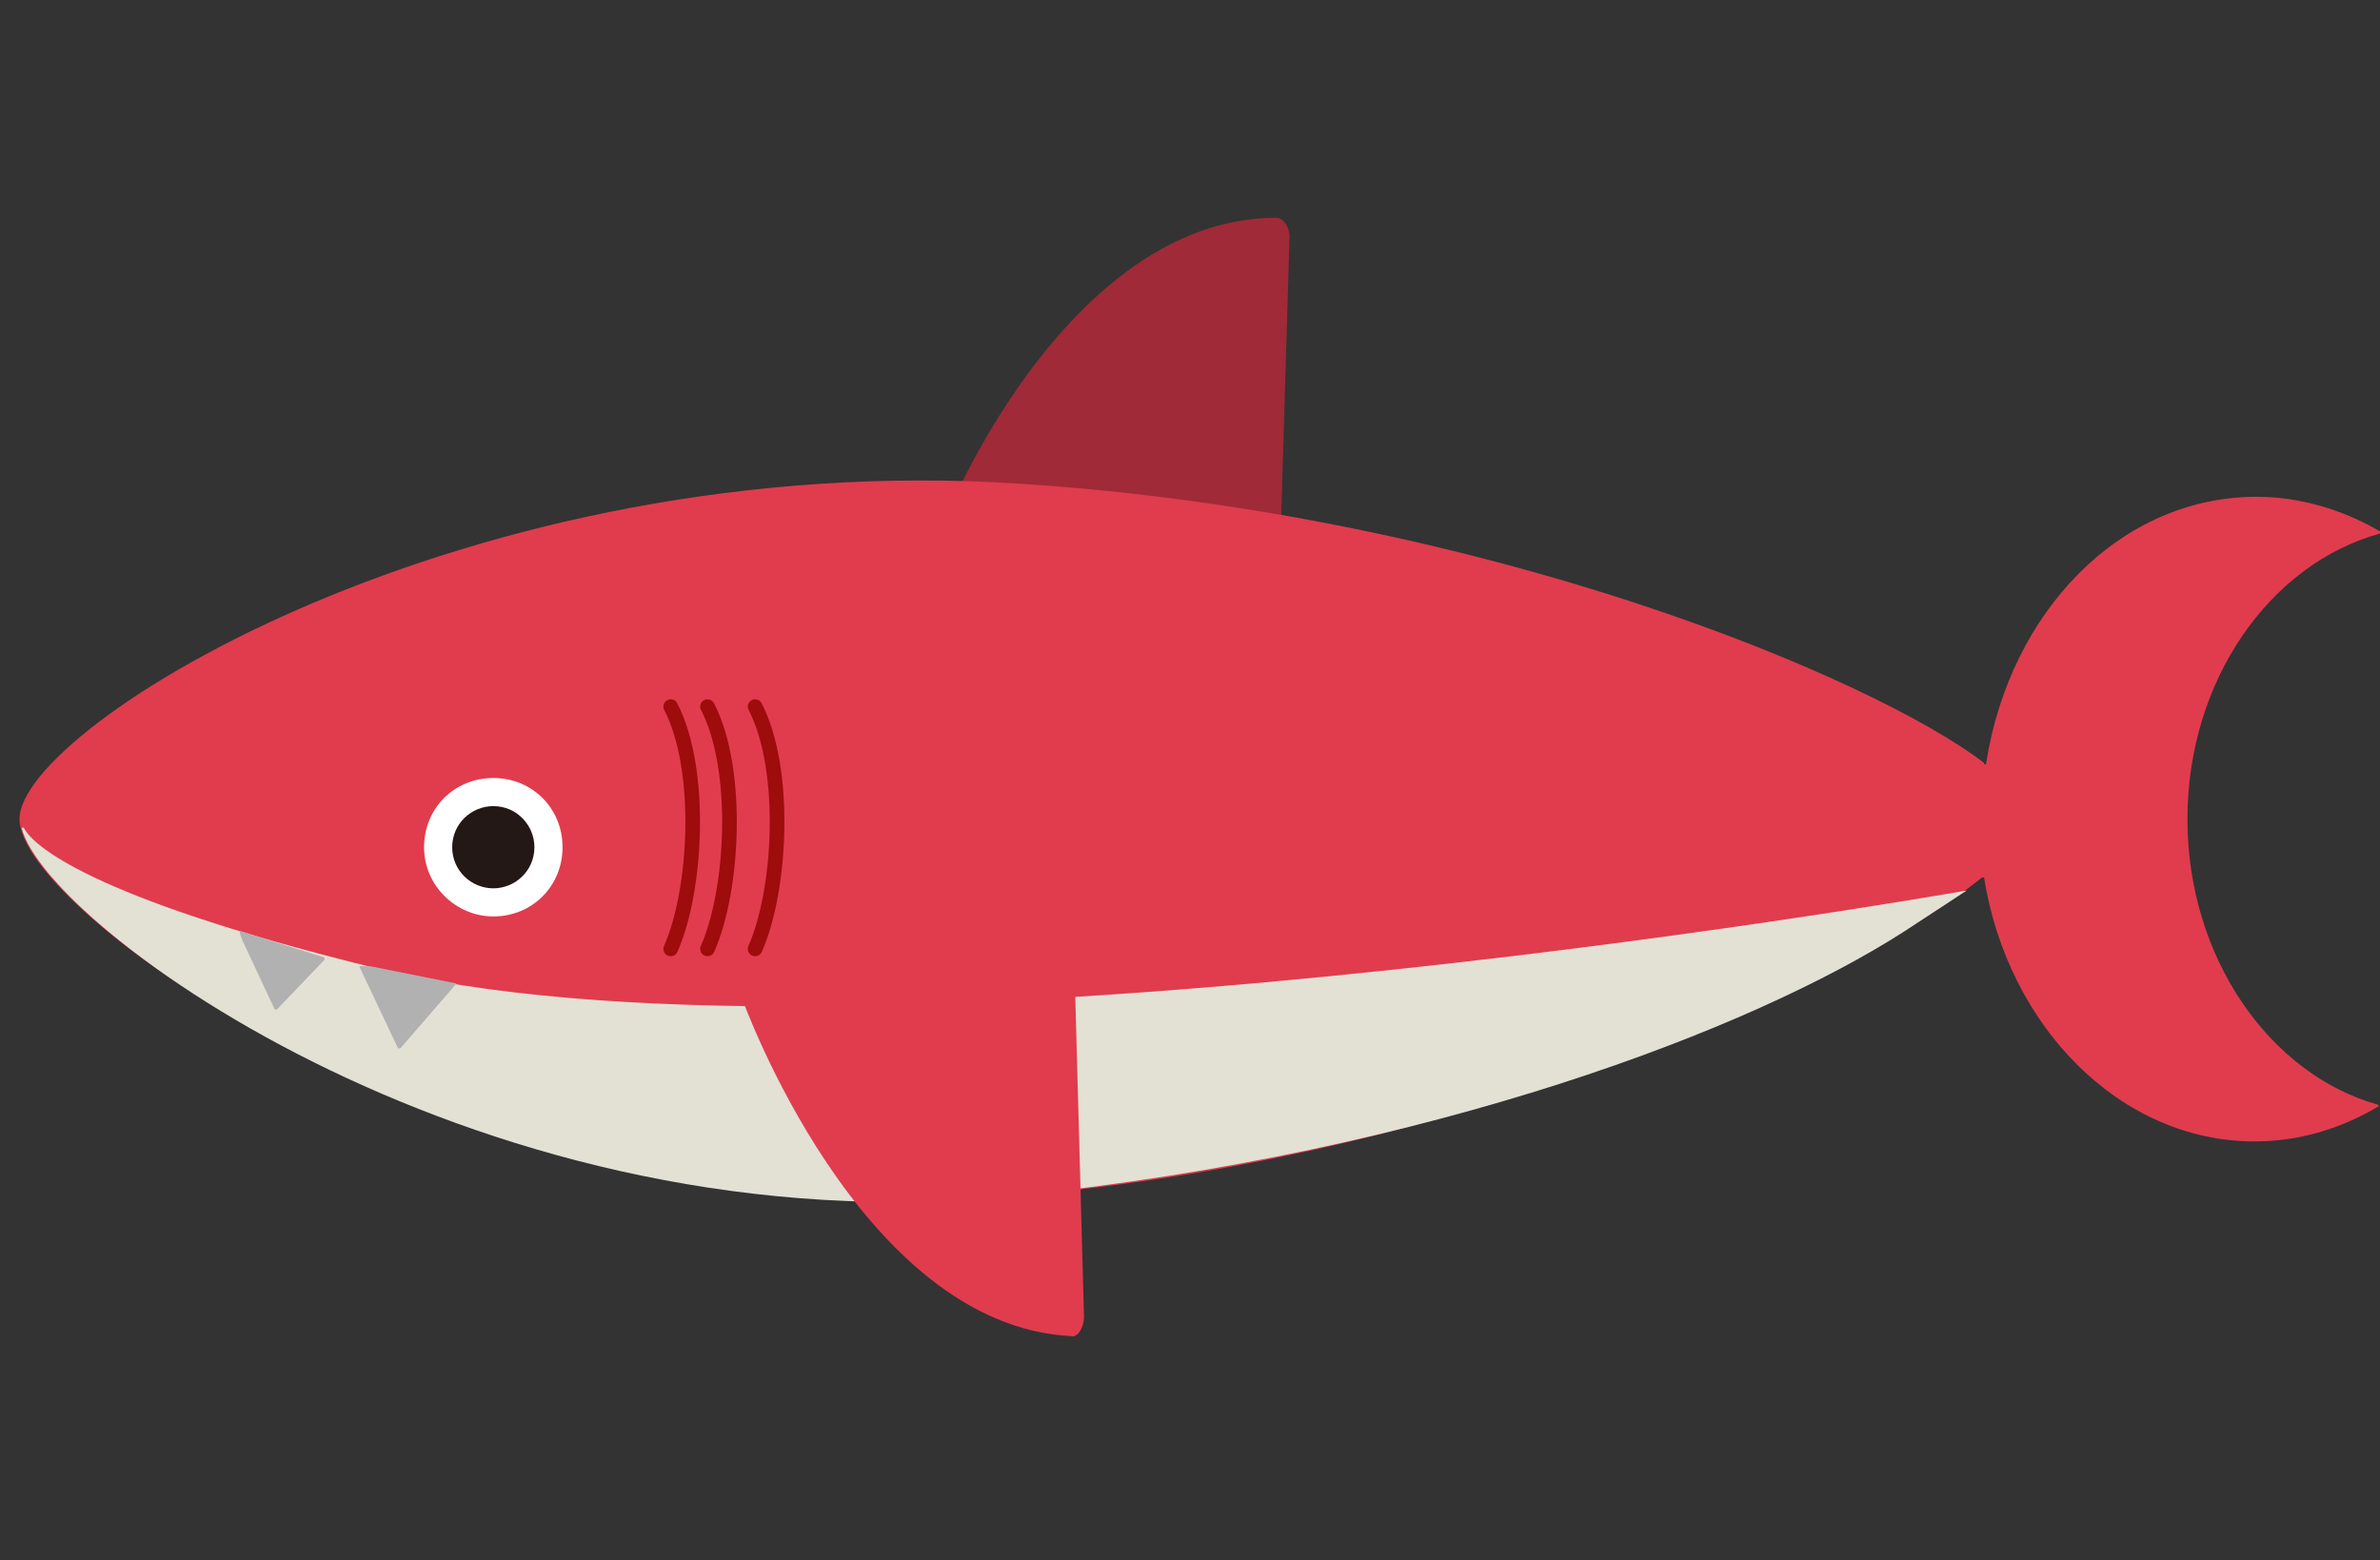 <svg width="122" height="80" viewBox="0 0 122 80" fill="none" xmlns="http://www.w3.org/2000/svg">
<rect x="0" y="0" width="122" height="80" fill="#333333" stroke="none"/>
<g clip-path="url(#clip0_1049_1965)">
<path d="M66.102 12.162L65.658 27.024C65.658 27.578 65.326 27.911 64.993 27.911L48.356 26.913C48.245 26.913 54.567 11.164 65.436 11.164C65.769 11.164 66.102 11.607 66.102 12.162Z" fill="#A02A37"/>
<path d="M112.129 41.996C112.129 34.898 116.344 28.909 122 27.356C122.111 27.356 122.111 27.245 122 27.245C120.114 26.136 117.896 25.471 115.678 25.471C108.691 25.471 103.034 31.349 101.814 39.113C101.814 39.224 101.703 39.224 101.703 39.113C96.047 34.787 76.194 26.358 52.349 24.805C24.067 22.92 0.998 37.227 0.998 41.996C0.998 46.765 24.067 63.734 52.238 61.294C75.418 59.298 95.493 49.982 101.593 44.991H101.703C102.923 52.644 108.691 58.522 115.567 58.522C117.896 58.522 120.004 57.856 121.889 56.747C122 56.747 121.889 56.636 121.889 56.636C116.344 55.084 112.129 49.094 112.129 41.996Z" fill="#E03C4E"/>
<path d="M25.287 46.987C27.283 46.987 28.836 45.435 28.836 43.438C28.836 41.442 27.283 39.889 25.287 39.889C23.291 39.889 21.738 41.442 21.738 43.438C21.738 45.435 23.401 46.987 25.287 46.987Z" fill="white"/>
<path d="M25.287 45.546C26.396 45.546 27.394 44.658 27.394 43.438C27.394 42.329 26.507 41.331 25.287 41.331C24.178 41.331 23.18 42.218 23.18 43.438C23.18 44.658 24.178 45.546 25.287 45.546Z" fill="#231815"/>
<path d="M100.816 45.656C98.931 45.989 42.922 55.749 18.854 49.538C4.547 45.989 1.663 43.327 1.22 42.44H1.109C2.329 47.542 24.954 64.178 52.238 61.294C73.422 59.076 89.836 52.755 97.6 47.764L100.816 45.656Z" fill="#E2E1D4"/>
<path d="M12.421 48.208L14.085 51.757H14.196L16.636 49.206V49.095L12.421 47.764C12.311 47.764 12.2 47.653 12.421 48.208Z" fill="#B1B1B1"/>
<path d="M18.411 49.538L20.407 53.753C20.407 53.753 20.407 53.753 20.518 53.753L23.402 50.425L18.965 49.538H18.411Z" fill="#B1B1B1"/>
<path d="M55.566 67.505L55.122 51.202C55.122 50.647 55.011 50.758 54.678 50.758L38.042 51.202C38.042 51.202 44.031 67.949 54.9 68.504C55.233 68.614 55.566 68.06 55.566 67.505Z" fill="#E03C4E"/>
<path d="M34.382 36.229C36.045 39.445 35.713 45.656 34.382 48.651" stroke="#9E0C0C" stroke-width="0.75" stroke-miterlimit="10" stroke-linecap="round"/>
<path d="M36.267 36.229C37.931 39.445 37.598 45.656 36.267 48.651" stroke="#9E0C0C" stroke-width="0.75" stroke-miterlimit="10" stroke-linecap="round"/>
<path d="M38.708 36.229C40.371 39.445 40.038 45.656 38.708 48.651" stroke="#9E0C0C" stroke-width="0.75" stroke-miterlimit="10" stroke-linecap="round"/>
</g>
<defs>
<clipPath id="clip0_1049_1965">
<rect width="122" height="57.673" fill="white" transform="translate(0 11.164)"/>
</clipPath>
</defs>
</svg>
